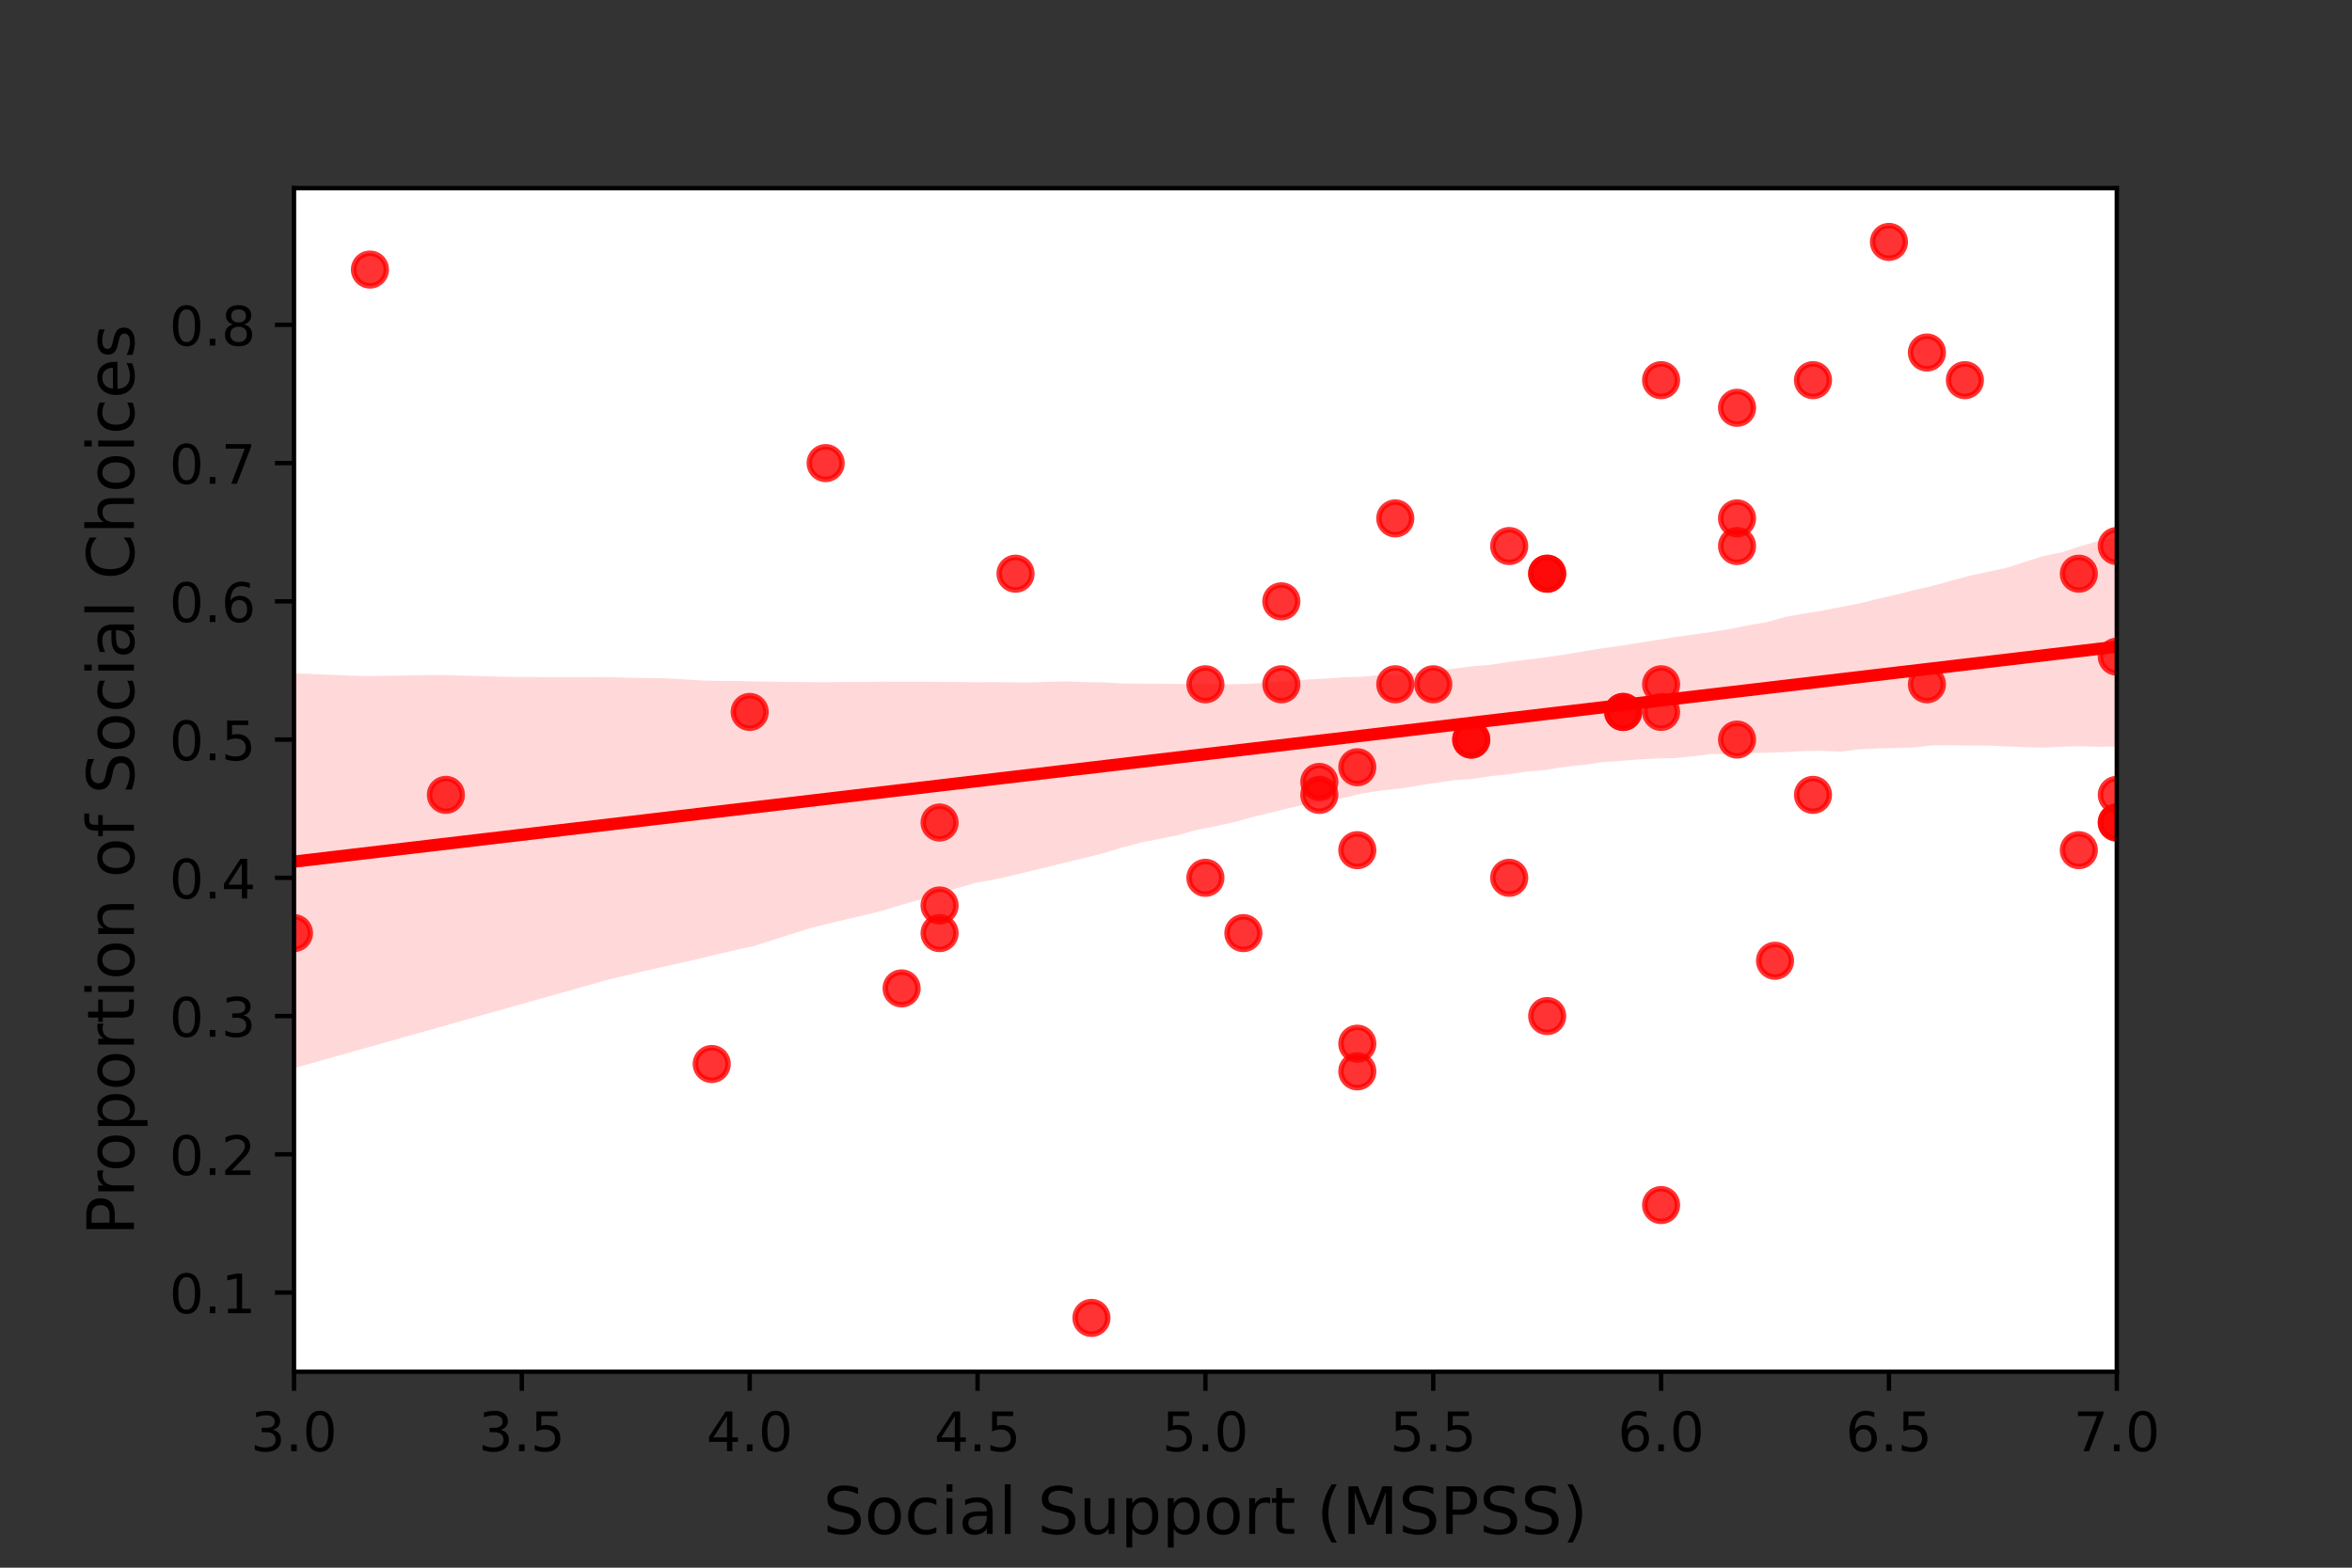 <?xml version="1.0" encoding="utf-8" standalone="no"?>
<!DOCTYPE svg PUBLIC "-//W3C//DTD SVG 1.1//EN"
  "http://www.w3.org/Graphics/SVG/1.1/DTD/svg11.dtd">
<!-- Created with matplotlib (https://matplotlib.org/) -->
<svg height="288pt" version="1.1" viewBox="0 0 432 288" width="432pt" xmlns="http://www.w3.org/2000/svg" xmlns:xlink="http://www.w3.org/1999/xlink">
 <rect x="0" y="0" width="432" height="288" fill="#333333" stroke="none"/>
 <defs>
  <style type="text/css">*{stroke-linecap:butt;stroke-linejoin:round;}</style>
 </defs>
 <g id="figure_1">
  <g id="patch_1">
   <path d="M 0 288 
L 432 288 
L 432 0 
L 0 0 
z
" style="fill:none;"/>
  </g>
  <g id="axes_1">
   <g id="patch_2">
    <path d="M 54 252 
L 388.8 252 
L 388.8 34.56 
L 54 34.56 
z
" style="fill:#ffffff;"/>
   </g>
   <g id="PathCollection_1">
    <defs>
     <path d="M 0 3 
C 0.796 3 1.559 2.684 2.121 2.121 
C 2.684 1.559 3 0.796 3 0 
C 3 -0.796 2.684 -1.559 2.121 -2.121 
C 1.559 -2.684 0.796 -3 0 -3 
C -0.796 -3 -1.559 -2.684 -2.121 -2.121 
C -2.684 -1.559 -3 -0.796 -3 0 
C -3 0.796 -2.684 1.559 -2.121 2.121 
C -1.559 2.684 -0.796 3 0 3 
z
" id="ma02aee049a" style="stroke:#ff0000;stroke-opacity:0.8;"/>
    </defs>
    <g clip-path="url(#p98b54651c1)">
     <use style="fill:#ff0000;fill-opacity:0.8;stroke:#ff0000;stroke-opacity:0.8;" x="81.9" xlink:href="#ma02aee049a" y="146.027"/>
     <use style="fill:#ff0000;fill-opacity:0.8;stroke:#ff0000;stroke-opacity:0.8;" x="130.725" xlink:href="#ma02aee049a" y="195.471"/>
     <use style="fill:#ff0000;fill-opacity:0.8;stroke:#ff0000;stroke-opacity:0.8;" x="333" xlink:href="#ma02aee049a" y="69.839"/>
     <use style="fill:#ff0000;fill-opacity:0.8;stroke:#ff0000;stroke-opacity:0.8;" x="172.575" xlink:href="#ma02aee049a" y="166.344"/>
     <use style="fill:#ff0000;fill-opacity:0.8;stroke:#ff0000;stroke-opacity:0.8;" x="305.1" xlink:href="#ma02aee049a" y="125.71"/>
     <use style="fill:#ff0000;fill-opacity:0.8;stroke:#ff0000;stroke-opacity:0.8;" x="284.175" xlink:href="#ma02aee049a" y="105.394"/>
     <use style="fill:#ff0000;fill-opacity:0.8;stroke:#ff0000;stroke-opacity:0.8;" x="242.325" xlink:href="#ma02aee049a" y="146.027"/>
     <use style="fill:#ff0000;fill-opacity:0.8;stroke:#ff0000;stroke-opacity:0.8;" x="249.3" xlink:href="#ma02aee049a" y="140.948"/>
     <use style="fill:#ff0000;fill-opacity:0.8;stroke:#ff0000;stroke-opacity:0.8;" x="346.95" xlink:href="#ma02aee049a" y="44.444"/>
     <use style="fill:#ff0000;fill-opacity:0.8;stroke:#ff0000;stroke-opacity:0.8;" x="284.175" xlink:href="#ma02aee049a" y="186.66"/>
     <use style="fill:#ff0000;fill-opacity:0.8;stroke:#ff0000;stroke-opacity:0.8;" x="165.6" xlink:href="#ma02aee049a" y="181.581"/>
     <use style="fill:#ff0000;fill-opacity:0.8;stroke:#ff0000;stroke-opacity:0.8;" x="172.575" xlink:href="#ma02aee049a" y="171.423"/>
     <use style="fill:#ff0000;fill-opacity:0.8;stroke:#ff0000;stroke-opacity:0.8;" x="388.8" xlink:href="#ma02aee049a" y="151.106"/>
     <use style="fill:#ff0000;fill-opacity:0.8;stroke:#ff0000;stroke-opacity:0.8;" x="67.95" xlink:href="#ma02aee049a" y="49.523"/>
     <use style="fill:#ff0000;fill-opacity:0.8;stroke:#ff0000;stroke-opacity:0.8;" x="298.125" xlink:href="#ma02aee049a" y="130.789"/>
     <use style="fill:#ff0000;fill-opacity:0.8;stroke:#ff0000;stroke-opacity:0.8;" x="298.125" xlink:href="#ma02aee049a" y="130.789"/>
     <use style="fill:#ff0000;fill-opacity:0.8;stroke:#ff0000;stroke-opacity:0.8;" x="242.325" xlink:href="#ma02aee049a" y="143.643"/>
     <use style="fill:#ff0000;fill-opacity:0.8;stroke:#ff0000;stroke-opacity:0.8;" x="249.3" xlink:href="#ma02aee049a" y="156.185"/>
     <use style="fill:#ff0000;fill-opacity:0.8;stroke:#ff0000;stroke-opacity:0.8;" x="388.8" xlink:href="#ma02aee049a" y="120.631"/>
     <use style="fill:#ff0000;fill-opacity:0.8;stroke:#ff0000;stroke-opacity:0.8;" x="221.4" xlink:href="#ma02aee049a" y="125.71"/>
     <use style="fill:#ff0000;fill-opacity:0.8;stroke:#ff0000;stroke-opacity:0.8;" x="270.225" xlink:href="#ma02aee049a" y="135.869"/>
     <use style="fill:#ff0000;fill-opacity:0.8;stroke:#ff0000;stroke-opacity:0.8;" x="249.3" xlink:href="#ma02aee049a" y="191.739"/>
     <use style="fill:#ff0000;fill-opacity:0.8;stroke:#ff0000;stroke-opacity:0.8;" x="54" xlink:href="#ma02aee049a" y="171.423"/>
     <use style="fill:#ff0000;fill-opacity:0.8;stroke:#ff0000;stroke-opacity:0.8;" x="319.05" xlink:href="#ma02aee049a" y="135.869"/>
     <use style="fill:#ff0000;fill-opacity:0.8;stroke:#ff0000;stroke-opacity:0.8;" x="305.1" xlink:href="#ma02aee049a" y="69.839"/>
     <use style="fill:#ff0000;fill-opacity:0.8;stroke:#ff0000;stroke-opacity:0.8;" x="319.05" xlink:href="#ma02aee049a" y="95.235"/>
     <use style="fill:#ff0000;fill-opacity:0.8;stroke:#ff0000;stroke-opacity:0.8;" x="172.575" xlink:href="#ma02aee049a" y="151.106"/>
     <use style="fill:#ff0000;fill-opacity:0.8;stroke:#ff0000;stroke-opacity:0.8;" x="381.825" xlink:href="#ma02aee049a" y="105.394"/>
     <use style="fill:#ff0000;fill-opacity:0.8;stroke:#ff0000;stroke-opacity:0.8;" x="270.225" xlink:href="#ma02aee049a" y="135.869"/>
     <use style="fill:#ff0000;fill-opacity:0.8;stroke:#ff0000;stroke-opacity:0.8;" x="221.4" xlink:href="#ma02aee049a" y="161.264"/>
     <use style="fill:#ff0000;fill-opacity:0.8;stroke:#ff0000;stroke-opacity:0.8;" x="200.475" xlink:href="#ma02aee049a" y="242.116"/>
     <use style="fill:#ff0000;fill-opacity:0.8;stroke:#ff0000;stroke-opacity:0.8;" x="256.275" xlink:href="#ma02aee049a" y="95.235"/>
     <use style="fill:#ff0000;fill-opacity:0.8;stroke:#ff0000;stroke-opacity:0.8;" x="326.025" xlink:href="#ma02aee049a" y="176.502"/>
     <use style="fill:#ff0000;fill-opacity:0.8;stroke:#ff0000;stroke-opacity:0.8;" x="284.175" xlink:href="#ma02aee049a" y="105.394"/>
     <use style="fill:#ff0000;fill-opacity:0.8;stroke:#ff0000;stroke-opacity:0.8;" x="228.375" xlink:href="#ma02aee049a" y="171.423"/>
     <use style="fill:#ff0000;fill-opacity:0.8;stroke:#ff0000;stroke-opacity:0.8;" x="353.925" xlink:href="#ma02aee049a" y="125.71"/>
     <use style="fill:#ff0000;fill-opacity:0.8;stroke:#ff0000;stroke-opacity:0.8;" x="319.05" xlink:href="#ma02aee049a" y="100.314"/>
     <use style="fill:#ff0000;fill-opacity:0.8;stroke:#ff0000;stroke-opacity:0.8;" x="256.275" xlink:href="#ma02aee049a" y="125.71"/>
     <use style="fill:#ff0000;fill-opacity:0.8;stroke:#ff0000;stroke-opacity:0.8;" x="381.825" xlink:href="#ma02aee049a" y="156.185"/>
     <use style="fill:#ff0000;fill-opacity:0.8;stroke:#ff0000;stroke-opacity:0.8;" x="235.35" xlink:href="#ma02aee049a" y="110.473"/>
     <use style="fill:#ff0000;fill-opacity:0.8;stroke:#ff0000;stroke-opacity:0.8;" x="151.65" xlink:href="#ma02aee049a" y="85.077"/>
     <use style="fill:#ff0000;fill-opacity:0.8;stroke:#ff0000;stroke-opacity:0.8;" x="319.05" xlink:href="#ma02aee049a" y="74.919"/>
     <use style="fill:#ff0000;fill-opacity:0.8;stroke:#ff0000;stroke-opacity:0.8;" x="263.25" xlink:href="#ma02aee049a" y="125.71"/>
     <use style="fill:#ff0000;fill-opacity:0.8;stroke:#ff0000;stroke-opacity:0.8;" x="186.525" xlink:href="#ma02aee049a" y="105.394"/>
     <use style="fill:#ff0000;fill-opacity:0.8;stroke:#ff0000;stroke-opacity:0.8;" x="388.8" xlink:href="#ma02aee049a" y="151.106"/>
     <use style="fill:#ff0000;fill-opacity:0.8;stroke:#ff0000;stroke-opacity:0.8;" x="235.35" xlink:href="#ma02aee049a" y="125.71"/>
     <use style="fill:#ff0000;fill-opacity:0.8;stroke:#ff0000;stroke-opacity:0.8;" x="277.2" xlink:href="#ma02aee049a" y="161.264"/>
     <use style="fill:#ff0000;fill-opacity:0.8;stroke:#ff0000;stroke-opacity:0.8;" x="277.2" xlink:href="#ma02aee049a" y="100.314"/>
     <use style="fill:#ff0000;fill-opacity:0.8;stroke:#ff0000;stroke-opacity:0.8;" x="388.8" xlink:href="#ma02aee049a" y="100.314"/>
     <use style="fill:#ff0000;fill-opacity:0.8;stroke:#ff0000;stroke-opacity:0.8;" x="353.925" xlink:href="#ma02aee049a" y="64.76"/>
     <use style="fill:#ff0000;fill-opacity:0.8;stroke:#ff0000;stroke-opacity:0.8;" x="388.8" xlink:href="#ma02aee049a" y="146.027"/>
     <use style="fill:#ff0000;fill-opacity:0.8;stroke:#ff0000;stroke-opacity:0.8;" x="360.9" xlink:href="#ma02aee049a" y="69.839"/>
     <use style="fill:#ff0000;fill-opacity:0.8;stroke:#ff0000;stroke-opacity:0.8;" x="305.1" xlink:href="#ma02aee049a" y="130.789"/>
     <use style="fill:#ff0000;fill-opacity:0.8;stroke:#ff0000;stroke-opacity:0.8;" x="333" xlink:href="#ma02aee049a" y="146.027"/>
     <use style="fill:#ff0000;fill-opacity:0.8;stroke:#ff0000;stroke-opacity:0.8;" x="137.7" xlink:href="#ma02aee049a" y="130.789"/>
     <use style="fill:#ff0000;fill-opacity:0.8;stroke:#ff0000;stroke-opacity:0.8;" x="305.1" xlink:href="#ma02aee049a" y="221.385"/>
     <use style="fill:#ff0000;fill-opacity:0.8;stroke:#ff0000;stroke-opacity:0.8;" x="249.3" xlink:href="#ma02aee049a" y="196.819"/>
    </g>
   </g>
   <g id="PolyCollection_1">
    <path clip-path="url(#p98b54651c1)" d="M 54 123.69 
L 54 196.235 
L 57.382 195.282 
L 60.764 194.33 
L 64.145 193.377 
L 67.527 192.425 
L 70.909 191.472 
L 74.291 190.52 
L 77.673 189.562 
L 81.055 188.626 
L 84.436 187.65 
L 87.818 186.699 
L 91.2 185.748 
L 94.582 184.797 
L 97.964 183.846 
L 101.345 182.895 
L 104.727 181.943 
L 108.109 180.986 
L 111.491 180.031 
L 114.873 179.215 
L 118.255 178.417 
L 121.636 177.642 
L 125.018 176.9 
L 128.4 176.131 
L 131.782 175.299 
L 135.164 174.521 
L 138.545 173.772 
L 141.927 172.699 
L 145.309 171.623 
L 148.691 170.548 
L 152.073 169.696 
L 155.455 168.902 
L 158.836 168.108 
L 162.218 167.259 
L 165.6 166.216 
L 168.982 165.284 
L 172.364 164.147 
L 175.745 163.19 
L 179.127 162.199 
L 182.509 161.591 
L 185.891 160.851 
L 189.273 160.029 
L 192.655 159.209 
L 196.036 158.388 
L 199.418 157.56 
L 202.8 156.702 
L 206.182 155.686 
L 209.564 154.78 
L 212.945 154.127 
L 216.327 153.44 
L 219.709 152.49 
L 223.091 151.809 
L 226.473 151.099 
L 229.855 150.152 
L 233.236 149.331 
L 236.618 148.5 
L 240 147.748 
L 243.382 147.168 
L 246.764 146.582 
L 250.145 145.783 
L 253.527 145.245 
L 256.909 144.898 
L 260.291 144.376 
L 263.673 143.803 
L 267.055 143.34 
L 270.436 143.106 
L 273.818 142.585 
L 277.2 142.243 
L 280.582 141.734 
L 283.964 141.448 
L 287.345 140.875 
L 290.727 140.544 
L 294.109 140.05 
L 297.491 139.793 
L 300.873 139.536 
L 304.255 139.338 
L 307.636 139.27 
L 311.018 138.938 
L 314.4 138.514 
L 317.782 138.567 
L 321.164 138.376 
L 324.545 138.291 
L 327.927 138.177 
L 331.309 137.966 
L 334.691 137.948 
L 338.073 138.071 
L 341.455 137.668 
L 344.836 137.505 
L 348.218 137.415 
L 351.6 137.322 
L 354.982 136.928 
L 358.364 136.917 
L 361.745 136.966 
L 365.127 136.98 
L 368.509 137.123 
L 371.891 137.266 
L 375.273 137.347 
L 378.655 137.177 
L 382.036 137.08 
L 385.418 137.201 
L 388.8 137.136 
L 388.8 98.593 
L 388.8 98.593 
L 385.418 99.382 
L 382.036 100.362 
L 378.655 101.465 
L 375.273 102.149 
L 371.891 103.228 
L 368.509 104.328 
L 365.127 105.04 
L 361.745 105.765 
L 358.364 106.674 
L 354.982 107.635 
L 351.6 108.397 
L 348.218 109.254 
L 344.836 110.02 
L 341.455 110.871 
L 338.073 111.52 
L 334.691 112.185 
L 331.309 112.72 
L 327.927 113.323 
L 324.545 114.284 
L 321.164 114.87 
L 317.782 115.54 
L 314.4 116.095 
L 311.018 116.569 
L 307.636 117.035 
L 304.255 117.59 
L 300.873 118.1 
L 297.491 118.667 
L 294.109 119.111 
L 290.727 119.683 
L 287.345 120.236 
L 283.964 120.76 
L 280.582 121.165 
L 277.2 121.587 
L 273.818 122.123 
L 270.436 122.401 
L 267.055 122.837 
L 263.673 123.287 
L 260.291 123.534 
L 256.909 123.94 
L 253.527 124.016 
L 250.145 124.317 
L 246.764 124.417 
L 243.382 124.667 
L 240 124.852 
L 236.618 125.126 
L 233.236 125.396 
L 229.855 125.61 
L 226.473 125.69 
L 223.091 125.708 
L 219.709 125.672 
L 216.327 125.643 
L 212.945 125.611 
L 209.564 125.58 
L 206.182 125.552 
L 202.8 125.365 
L 199.418 125.321 
L 196.036 125.184 
L 192.655 125.256 
L 189.273 125.373 
L 185.891 125.353 
L 182.509 125.313 
L 179.127 125.328 
L 175.745 125.296 
L 172.364 125.266 
L 168.982 125.239 
L 165.6 125.248 
L 162.218 125.232 
L 158.836 125.287 
L 155.455 125.287 
L 152.073 125.327 
L 148.691 125.313 
L 145.309 125.281 
L 141.927 125.233 
L 138.545 125.191 
L 135.164 125.093 
L 131.782 125.099 
L 128.4 124.982 
L 125.018 124.756 
L 121.636 124.597 
L 118.255 124.555 
L 114.873 124.493 
L 111.491 124.375 
L 108.109 124.397 
L 104.727 124.42 
L 101.345 124.42 
L 97.964 124.37 
L 94.582 124.375 
L 91.2 124.287 
L 87.818 124.19 
L 84.436 124.094 
L 81.055 123.999 
L 77.673 124.028 
L 74.291 124.089 
L 70.909 124.149 
L 67.527 124.21 
L 64.145 124.098 
L 60.764 123.962 
L 57.382 123.826 
L 54 123.69 
z
" style="fill:#ff0000;fill-opacity:0.15;"/>
   </g>
   <g id="matplotlib.axis_1">
    <g id="xtick_1">
     <g id="line2d_1">
      <defs>
       <path d="M 0 0 
L 0 3.5 
" id="m18c7057c49" style="stroke:#000000;stroke-width:0.8;"/>
      </defs>
      <g>
       <use style="stroke:#000000;stroke-width:0.8;" x="54" xlink:href="#m18c7057c49" y="252"/>
      </g>
     </g>
     <g id="text_1">
      <!-- 3.0 -->
      <g transform="translate(46.048 266.598)scale(0.1 -0.1)">
       <defs>
        <path d="M 40.578 39.312 
Q 47.656 37.797 51.625 33 
Q 55.609 28.219 55.609 21.188 
Q 55.609 10.406 48.188 4.484 
Q 40.766 -1.422 27.094 -1.422 
Q 22.516 -1.422 17.656 -0.516 
Q 12.797 0.391 7.625 2.203 
L 7.625 11.719 
Q 11.719 9.328 16.594 8.109 
Q 21.484 6.891 26.812 6.891 
Q 36.078 6.891 40.938 10.547 
Q 45.797 14.203 45.797 21.188 
Q 45.797 27.641 41.281 31.266 
Q 36.766 34.906 28.719 34.906 
L 20.219 34.906 
L 20.219 43.016 
L 29.109 43.016 
Q 36.375 43.016 40.234 45.922 
Q 44.094 48.828 44.094 54.297 
Q 44.094 59.906 40.109 62.906 
Q 36.141 65.922 28.719 65.922 
Q 24.656 65.922 20.016 65.031 
Q 15.375 64.156 9.812 62.312 
L 9.812 71.094 
Q 15.438 72.656 20.344 73.438 
Q 25.25 74.219 29.594 74.219 
Q 40.828 74.219 47.359 69.109 
Q 53.906 64.016 53.906 55.328 
Q 53.906 49.266 50.438 45.094 
Q 46.969 40.922 40.578 39.312 
z
" id="DejaVuSans-51"/>
        <path d="M 10.688 12.406 
L 21 12.406 
L 21 0 
L 10.688 0 
z
" id="DejaVuSans-46"/>
        <path d="M 31.781 66.406 
Q 24.172 66.406 20.328 58.906 
Q 16.5 51.422 16.5 36.375 
Q 16.5 21.391 20.328 13.891 
Q 24.172 6.391 31.781 6.391 
Q 39.453 6.391 43.281 13.891 
Q 47.125 21.391 47.125 36.375 
Q 47.125 51.422 43.281 58.906 
Q 39.453 66.406 31.781 66.406 
z
M 31.781 74.219 
Q 44.047 74.219 50.516 64.516 
Q 56.984 54.828 56.984 36.375 
Q 56.984 17.969 50.516 8.266 
Q 44.047 -1.422 31.781 -1.422 
Q 19.531 -1.422 13.062 8.266 
Q 6.594 17.969 6.594 36.375 
Q 6.594 54.828 13.062 64.516 
Q 19.531 74.219 31.781 74.219 
z
" id="DejaVuSans-48"/>
       </defs>
       <use xlink:href="#DejaVuSans-51"/>
       <use x="63.623" xlink:href="#DejaVuSans-46"/>
       <use x="95.41" xlink:href="#DejaVuSans-48"/>
      </g>
     </g>
    </g>
    <g id="xtick_2">
     <g id="line2d_2">
      <g>
       <use style="stroke:#000000;stroke-width:0.8;" x="95.85" xlink:href="#m18c7057c49" y="252"/>
      </g>
     </g>
     <g id="text_2">
      <!-- 3.5 -->
      <g transform="translate(87.898 266.598)scale(0.1 -0.1)">
       <defs>
        <path d="M 10.797 72.906 
L 49.516 72.906 
L 49.516 64.594 
L 19.828 64.594 
L 19.828 46.734 
Q 21.969 47.469 24.109 47.828 
Q 26.266 48.188 28.422 48.188 
Q 40.625 48.188 47.75 41.5 
Q 54.891 34.812 54.891 23.391 
Q 54.891 11.625 47.562 5.094 
Q 40.234 -1.422 26.906 -1.422 
Q 22.312 -1.422 17.547 -0.641 
Q 12.797 0.141 7.719 1.703 
L 7.719 11.625 
Q 12.109 9.234 16.797 8.062 
Q 21.484 6.891 26.703 6.891 
Q 35.156 6.891 40.078 11.328 
Q 45.016 15.766 45.016 23.391 
Q 45.016 31 40.078 35.438 
Q 35.156 39.891 26.703 39.891 
Q 22.75 39.891 18.812 39.016 
Q 14.891 38.141 10.797 36.281 
z
" id="DejaVuSans-53"/>
       </defs>
       <use xlink:href="#DejaVuSans-51"/>
       <use x="63.623" xlink:href="#DejaVuSans-46"/>
       <use x="95.41" xlink:href="#DejaVuSans-53"/>
      </g>
     </g>
    </g>
    <g id="xtick_3">
     <g id="line2d_3">
      <g>
       <use style="stroke:#000000;stroke-width:0.8;" x="137.7" xlink:href="#m18c7057c49" y="252"/>
      </g>
     </g>
     <g id="text_3">
      <!-- 4.0 -->
      <g transform="translate(129.748 266.598)scale(0.1 -0.1)">
       <defs>
        <path d="M 37.797 64.312 
L 12.891 25.391 
L 37.797 25.391 
z
M 35.203 72.906 
L 47.609 72.906 
L 47.609 25.391 
L 58.016 25.391 
L 58.016 17.188 
L 47.609 17.188 
L 47.609 0 
L 37.797 0 
L 37.797 17.188 
L 4.891 17.188 
L 4.891 26.703 
z
" id="DejaVuSans-52"/>
       </defs>
       <use xlink:href="#DejaVuSans-52"/>
       <use x="63.623" xlink:href="#DejaVuSans-46"/>
       <use x="95.41" xlink:href="#DejaVuSans-48"/>
      </g>
     </g>
    </g>
    <g id="xtick_4">
     <g id="line2d_4">
      <g>
       <use style="stroke:#000000;stroke-width:0.8;" x="179.55" xlink:href="#m18c7057c49" y="252"/>
      </g>
     </g>
     <g id="text_4">
      <!-- 4.5 -->
      <g transform="translate(171.598 266.598)scale(0.1 -0.1)">
       <use xlink:href="#DejaVuSans-52"/>
       <use x="63.623" xlink:href="#DejaVuSans-46"/>
       <use x="95.41" xlink:href="#DejaVuSans-53"/>
      </g>
     </g>
    </g>
    <g id="xtick_5">
     <g id="line2d_5">
      <g>
       <use style="stroke:#000000;stroke-width:0.8;" x="221.4" xlink:href="#m18c7057c49" y="252"/>
      </g>
     </g>
     <g id="text_5">
      <!-- 5.0 -->
      <g transform="translate(213.448 266.598)scale(0.1 -0.1)">
       <use xlink:href="#DejaVuSans-53"/>
       <use x="63.623" xlink:href="#DejaVuSans-46"/>
       <use x="95.41" xlink:href="#DejaVuSans-48"/>
      </g>
     </g>
    </g>
    <g id="xtick_6">
     <g id="line2d_6">
      <g>
       <use style="stroke:#000000;stroke-width:0.8;" x="263.25" xlink:href="#m18c7057c49" y="252"/>
      </g>
     </g>
     <g id="text_6">
      <!-- 5.5 -->
      <g transform="translate(255.298 266.598)scale(0.1 -0.1)">
       <use xlink:href="#DejaVuSans-53"/>
       <use x="63.623" xlink:href="#DejaVuSans-46"/>
       <use x="95.41" xlink:href="#DejaVuSans-53"/>
      </g>
     </g>
    </g>
    <g id="xtick_7">
     <g id="line2d_7">
      <g>
       <use style="stroke:#000000;stroke-width:0.8;" x="305.1" xlink:href="#m18c7057c49" y="252"/>
      </g>
     </g>
     <g id="text_7">
      <!-- 6.0 -->
      <g transform="translate(297.148 266.598)scale(0.1 -0.1)">
       <defs>
        <path d="M 33.016 40.375 
Q 26.375 40.375 22.484 35.828 
Q 18.609 31.297 18.609 23.391 
Q 18.609 15.531 22.484 10.953 
Q 26.375 6.391 33.016 6.391 
Q 39.656 6.391 43.531 10.953 
Q 47.406 15.531 47.406 23.391 
Q 47.406 31.297 43.531 35.828 
Q 39.656 40.375 33.016 40.375 
z
M 52.594 71.297 
L 52.594 62.312 
Q 48.875 64.062 45.094 64.984 
Q 41.312 65.922 37.594 65.922 
Q 27.828 65.922 22.672 59.328 
Q 17.531 52.734 16.797 39.406 
Q 19.672 43.656 24.016 45.922 
Q 28.375 48.188 33.594 48.188 
Q 44.578 48.188 50.953 41.516 
Q 57.328 34.859 57.328 23.391 
Q 57.328 12.156 50.688 5.359 
Q 44.047 -1.422 33.016 -1.422 
Q 20.359 -1.422 13.672 8.266 
Q 6.984 17.969 6.984 36.375 
Q 6.984 53.656 15.188 63.938 
Q 23.391 74.219 37.203 74.219 
Q 40.922 74.219 44.703 73.484 
Q 48.484 72.75 52.594 71.297 
z
" id="DejaVuSans-54"/>
       </defs>
       <use xlink:href="#DejaVuSans-54"/>
       <use x="63.623" xlink:href="#DejaVuSans-46"/>
       <use x="95.41" xlink:href="#DejaVuSans-48"/>
      </g>
     </g>
    </g>
    <g id="xtick_8">
     <g id="line2d_8">
      <g>
       <use style="stroke:#000000;stroke-width:0.8;" x="346.95" xlink:href="#m18c7057c49" y="252"/>
      </g>
     </g>
     <g id="text_8">
      <!-- 6.5 -->
      <g transform="translate(338.998 266.598)scale(0.1 -0.1)">
       <use xlink:href="#DejaVuSans-54"/>
       <use x="63.623" xlink:href="#DejaVuSans-46"/>
       <use x="95.41" xlink:href="#DejaVuSans-53"/>
      </g>
     </g>
    </g>
    <g id="xtick_9">
     <g id="line2d_9">
      <g>
       <use style="stroke:#000000;stroke-width:0.8;" x="388.8" xlink:href="#m18c7057c49" y="252"/>
      </g>
     </g>
     <g id="text_9">
      <!-- 7.0 -->
      <g transform="translate(380.848 266.598)scale(0.1 -0.1)">
       <defs>
        <path d="M 8.203 72.906 
L 55.078 72.906 
L 55.078 68.703 
L 28.609 0 
L 18.312 0 
L 43.219 64.594 
L 8.203 64.594 
z
" id="DejaVuSans-55"/>
       </defs>
       <use xlink:href="#DejaVuSans-55"/>
       <use x="63.623" xlink:href="#DejaVuSans-46"/>
       <use x="95.41" xlink:href="#DejaVuSans-48"/>
      </g>
     </g>
    </g>
    <g id="text_10">
     <!-- Social Support (MSPSS) -->
     <g transform="translate(151.173 281.796)scale(0.12 -0.12)">
      <defs>
       <path d="M 53.516 70.516 
L 53.516 60.891 
Q 47.906 63.578 42.922 64.891 
Q 37.938 66.219 33.297 66.219 
Q 25.25 66.219 20.875 63.094 
Q 16.5 59.969 16.5 54.203 
Q 16.5 49.359 19.406 46.891 
Q 22.312 44.438 30.422 42.922 
L 36.375 41.703 
Q 47.406 39.594 52.656 34.297 
Q 57.906 29 57.906 20.125 
Q 57.906 9.516 50.797 4.047 
Q 43.703 -1.422 29.984 -1.422 
Q 24.812 -1.422 18.969 -0.25 
Q 13.141 0.922 6.891 3.219 
L 6.891 13.375 
Q 12.891 10.016 18.656 8.297 
Q 24.422 6.594 29.984 6.594 
Q 38.422 6.594 43.016 9.906 
Q 47.609 13.234 47.609 19.391 
Q 47.609 24.75 44.312 27.781 
Q 41.016 30.812 33.5 32.328 
L 27.484 33.5 
Q 16.453 35.688 11.516 40.375 
Q 6.594 45.062 6.594 53.422 
Q 6.594 63.094 13.406 68.656 
Q 20.219 74.219 32.172 74.219 
Q 37.312 74.219 42.625 73.281 
Q 47.953 72.359 53.516 70.516 
z
" id="DejaVuSans-83"/>
       <path d="M 30.609 48.391 
Q 23.391 48.391 19.188 42.75 
Q 14.984 37.109 14.984 27.297 
Q 14.984 17.484 19.156 11.844 
Q 23.344 6.203 30.609 6.203 
Q 37.797 6.203 41.984 11.859 
Q 46.188 17.531 46.188 27.297 
Q 46.188 37.016 41.984 42.703 
Q 37.797 48.391 30.609 48.391 
z
M 30.609 56 
Q 42.328 56 49.016 48.375 
Q 55.719 40.766 55.719 27.297 
Q 55.719 13.875 49.016 6.219 
Q 42.328 -1.422 30.609 -1.422 
Q 18.844 -1.422 12.172 6.219 
Q 5.516 13.875 5.516 27.297 
Q 5.516 40.766 12.172 48.375 
Q 18.844 56 30.609 56 
z
" id="DejaVuSans-111"/>
       <path d="M 48.781 52.594 
L 48.781 44.188 
Q 44.969 46.297 41.141 47.344 
Q 37.312 48.391 33.406 48.391 
Q 24.656 48.391 19.812 42.844 
Q 14.984 37.312 14.984 27.297 
Q 14.984 17.281 19.812 11.734 
Q 24.656 6.203 33.406 6.203 
Q 37.312 6.203 41.141 7.25 
Q 44.969 8.297 48.781 10.406 
L 48.781 2.094 
Q 45.016 0.344 40.984 -0.531 
Q 36.969 -1.422 32.422 -1.422 
Q 20.062 -1.422 12.781 6.344 
Q 5.516 14.109 5.516 27.297 
Q 5.516 40.672 12.859 48.328 
Q 20.219 56 33.016 56 
Q 37.156 56 41.109 55.141 
Q 45.062 54.297 48.781 52.594 
z
" id="DejaVuSans-99"/>
       <path d="M 9.422 54.688 
L 18.406 54.688 
L 18.406 0 
L 9.422 0 
z
M 9.422 75.984 
L 18.406 75.984 
L 18.406 64.594 
L 9.422 64.594 
z
" id="DejaVuSans-105"/>
       <path d="M 34.281 27.484 
Q 23.391 27.484 19.188 25 
Q 14.984 22.516 14.984 16.5 
Q 14.984 11.719 18.141 8.906 
Q 21.297 6.109 26.703 6.109 
Q 34.188 6.109 38.703 11.406 
Q 43.219 16.703 43.219 25.484 
L 43.219 27.484 
z
M 52.203 31.203 
L 52.203 0 
L 43.219 0 
L 43.219 8.297 
Q 40.141 3.328 35.547 0.953 
Q 30.953 -1.422 24.312 -1.422 
Q 15.922 -1.422 10.953 3.297 
Q 6 8.016 6 15.922 
Q 6 25.141 12.172 29.828 
Q 18.359 34.516 30.609 34.516 
L 43.219 34.516 
L 43.219 35.406 
Q 43.219 41.609 39.141 45 
Q 35.062 48.391 27.688 48.391 
Q 23 48.391 18.547 47.266 
Q 14.109 46.141 10.016 43.891 
L 10.016 52.203 
Q 14.938 54.109 19.578 55.047 
Q 24.219 56 28.609 56 
Q 40.484 56 46.344 49.844 
Q 52.203 43.703 52.203 31.203 
z
" id="DejaVuSans-97"/>
       <path d="M 9.422 75.984 
L 18.406 75.984 
L 18.406 0 
L 9.422 0 
z
" id="DejaVuSans-108"/>
       <path id="DejaVuSans-32"/>
       <path d="M 8.5 21.578 
L 8.5 54.688 
L 17.484 54.688 
L 17.484 21.922 
Q 17.484 14.156 20.5 10.266 
Q 23.531 6.391 29.594 6.391 
Q 36.859 6.391 41.078 11.031 
Q 45.312 15.672 45.312 23.688 
L 45.312 54.688 
L 54.297 54.688 
L 54.297 0 
L 45.312 0 
L 45.312 8.406 
Q 42.047 3.422 37.719 1 
Q 33.406 -1.422 27.688 -1.422 
Q 18.266 -1.422 13.375 4.438 
Q 8.5 10.297 8.5 21.578 
z
M 31.109 56 
z
" id="DejaVuSans-117"/>
       <path d="M 18.109 8.203 
L 18.109 -20.797 
L 9.078 -20.797 
L 9.078 54.688 
L 18.109 54.688 
L 18.109 46.391 
Q 20.953 51.266 25.266 53.625 
Q 29.594 56 35.594 56 
Q 45.562 56 51.781 48.094 
Q 58.016 40.188 58.016 27.297 
Q 58.016 14.406 51.781 6.484 
Q 45.562 -1.422 35.594 -1.422 
Q 29.594 -1.422 25.266 0.953 
Q 20.953 3.328 18.109 8.203 
z
M 48.688 27.297 
Q 48.688 37.203 44.609 42.844 
Q 40.531 48.484 33.406 48.484 
Q 26.266 48.484 22.188 42.844 
Q 18.109 37.203 18.109 27.297 
Q 18.109 17.391 22.188 11.75 
Q 26.266 6.109 33.406 6.109 
Q 40.531 6.109 44.609 11.75 
Q 48.688 17.391 48.688 27.297 
z
" id="DejaVuSans-112"/>
       <path d="M 41.109 46.297 
Q 39.594 47.172 37.812 47.578 
Q 36.031 48 33.891 48 
Q 26.266 48 22.188 43.047 
Q 18.109 38.094 18.109 28.812 
L 18.109 0 
L 9.078 0 
L 9.078 54.688 
L 18.109 54.688 
L 18.109 46.188 
Q 20.953 51.172 25.484 53.578 
Q 30.031 56 36.531 56 
Q 37.453 56 38.578 55.875 
Q 39.703 55.766 41.062 55.516 
z
" id="DejaVuSans-114"/>
       <path d="M 18.312 70.219 
L 18.312 54.688 
L 36.812 54.688 
L 36.812 47.703 
L 18.312 47.703 
L 18.312 18.016 
Q 18.312 11.328 20.141 9.422 
Q 21.969 7.516 27.594 7.516 
L 36.812 7.516 
L 36.812 0 
L 27.594 0 
Q 17.188 0 13.234 3.875 
Q 9.281 7.766 9.281 18.016 
L 9.281 47.703 
L 2.688 47.703 
L 2.688 54.688 
L 9.281 54.688 
L 9.281 70.219 
z
" id="DejaVuSans-116"/>
       <path d="M 31 75.875 
Q 24.469 64.656 21.281 53.656 
Q 18.109 42.672 18.109 31.391 
Q 18.109 20.125 21.312 9.062 
Q 24.516 -2 31 -13.188 
L 23.188 -13.188 
Q 15.875 -1.703 12.234 9.375 
Q 8.594 20.453 8.594 31.391 
Q 8.594 42.281 12.203 53.312 
Q 15.828 64.359 23.188 75.875 
z
" id="DejaVuSans-40"/>
       <path d="M 9.812 72.906 
L 24.516 72.906 
L 43.109 23.297 
L 61.812 72.906 
L 76.516 72.906 
L 76.516 0 
L 66.891 0 
L 66.891 64.016 
L 48.094 14.016 
L 38.188 14.016 
L 19.391 64.016 
L 19.391 0 
L 9.812 0 
z
" id="DejaVuSans-77"/>
       <path d="M 19.672 64.797 
L 19.672 37.406 
L 32.078 37.406 
Q 38.969 37.406 42.719 40.969 
Q 46.484 44.531 46.484 51.125 
Q 46.484 57.672 42.719 61.234 
Q 38.969 64.797 32.078 64.797 
z
M 9.812 72.906 
L 32.078 72.906 
Q 44.344 72.906 50.609 67.359 
Q 56.891 61.812 56.891 51.125 
Q 56.891 40.328 50.609 34.812 
Q 44.344 29.297 32.078 29.297 
L 19.672 29.297 
L 19.672 0 
L 9.812 0 
z
" id="DejaVuSans-80"/>
       <path d="M 8.016 75.875 
L 15.828 75.875 
Q 23.141 64.359 26.781 53.312 
Q 30.422 42.281 30.422 31.391 
Q 30.422 20.453 26.781 9.375 
Q 23.141 -1.703 15.828 -13.188 
L 8.016 -13.188 
Q 14.5 -2 17.703 9.062 
Q 20.906 20.125 20.906 31.391 
Q 20.906 42.672 17.703 53.656 
Q 14.5 64.656 8.016 75.875 
z
" id="DejaVuSans-41"/>
      </defs>
      <use xlink:href="#DejaVuSans-83"/>
      <use x="63.477" xlink:href="#DejaVuSans-111"/>
      <use x="124.658" xlink:href="#DejaVuSans-99"/>
      <use x="179.639" xlink:href="#DejaVuSans-105"/>
      <use x="207.422" xlink:href="#DejaVuSans-97"/>
      <use x="268.701" xlink:href="#DejaVuSans-108"/>
      <use x="296.484" xlink:href="#DejaVuSans-32"/>
      <use x="328.271" xlink:href="#DejaVuSans-83"/>
      <use x="391.748" xlink:href="#DejaVuSans-117"/>
      <use x="455.127" xlink:href="#DejaVuSans-112"/>
      <use x="518.604" xlink:href="#DejaVuSans-112"/>
      <use x="582.08" xlink:href="#DejaVuSans-111"/>
      <use x="643.262" xlink:href="#DejaVuSans-114"/>
      <use x="684.375" xlink:href="#DejaVuSans-116"/>
      <use x="723.584" xlink:href="#DejaVuSans-32"/>
      <use x="755.371" xlink:href="#DejaVuSans-40"/>
      <use x="794.385" xlink:href="#DejaVuSans-77"/>
      <use x="880.664" xlink:href="#DejaVuSans-83"/>
      <use x="944.141" xlink:href="#DejaVuSans-80"/>
      <use x="1004.443" xlink:href="#DejaVuSans-83"/>
      <use x="1067.92" xlink:href="#DejaVuSans-83"/>
      <use x="1131.396" xlink:href="#DejaVuSans-41"/>
     </g>
    </g>
   </g>
   <g id="matplotlib.axis_2">
    <g id="ytick_1">
     <g id="line2d_10">
      <defs>
       <path d="M 0 0 
L -3.5 0 
" id="maabdcbde99" style="stroke:#000000;stroke-width:0.8;"/>
      </defs>
      <g>
       <use style="stroke:#000000;stroke-width:0.8;" x="54" xlink:href="#maabdcbde99" y="237.452"/>
      </g>
     </g>
     <g id="text_11">
      <!-- 0.1 -->
      <g transform="translate(31.097 241.251)scale(0.1 -0.1)">
       <defs>
        <path d="M 12.406 8.297 
L 28.516 8.297 
L 28.516 63.922 
L 10.984 60.406 
L 10.984 69.391 
L 28.422 72.906 
L 38.281 72.906 
L 38.281 8.297 
L 54.391 8.297 
L 54.391 0 
L 12.406 0 
z
" id="DejaVuSans-49"/>
       </defs>
       <use xlink:href="#DejaVuSans-48"/>
       <use x="63.623" xlink:href="#DejaVuSans-46"/>
       <use x="95.41" xlink:href="#DejaVuSans-49"/>
      </g>
     </g>
    </g>
    <g id="ytick_2">
     <g id="line2d_11">
      <g>
       <use style="stroke:#000000;stroke-width:0.8;" x="54" xlink:href="#maabdcbde99" y="212.056"/>
      </g>
     </g>
     <g id="text_12">
      <!-- 0.2 -->
      <g transform="translate(31.097 215.855)scale(0.1 -0.1)">
       <defs>
        <path d="M 19.188 8.297 
L 53.609 8.297 
L 53.609 0 
L 7.328 0 
L 7.328 8.297 
Q 12.938 14.109 22.625 23.891 
Q 32.328 33.688 34.812 36.531 
Q 39.547 41.844 41.422 45.531 
Q 43.312 49.219 43.312 52.781 
Q 43.312 58.594 39.234 62.25 
Q 35.156 65.922 28.609 65.922 
Q 23.969 65.922 18.812 64.312 
Q 13.672 62.703 7.812 59.422 
L 7.812 69.391 
Q 13.766 71.781 18.938 73 
Q 24.125 74.219 28.422 74.219 
Q 39.75 74.219 46.484 68.547 
Q 53.219 62.891 53.219 53.422 
Q 53.219 48.922 51.531 44.891 
Q 49.859 40.875 45.406 35.406 
Q 44.188 33.984 37.641 27.219 
Q 31.109 20.453 19.188 8.297 
z
" id="DejaVuSans-50"/>
       </defs>
       <use xlink:href="#DejaVuSans-48"/>
       <use x="63.623" xlink:href="#DejaVuSans-46"/>
       <use x="95.41" xlink:href="#DejaVuSans-50"/>
      </g>
     </g>
    </g>
    <g id="ytick_3">
     <g id="line2d_12">
      <g>
       <use style="stroke:#000000;stroke-width:0.8;" x="54" xlink:href="#maabdcbde99" y="186.66"/>
      </g>
     </g>
     <g id="text_13">
      <!-- 0.3 -->
      <g transform="translate(31.097 190.459)scale(0.1 -0.1)">
       <use xlink:href="#DejaVuSans-48"/>
       <use x="63.623" xlink:href="#DejaVuSans-46"/>
       <use x="95.41" xlink:href="#DejaVuSans-51"/>
      </g>
     </g>
    </g>
    <g id="ytick_4">
     <g id="line2d_13">
      <g>
       <use style="stroke:#000000;stroke-width:0.8;" x="54" xlink:href="#maabdcbde99" y="161.264"/>
      </g>
     </g>
     <g id="text_14">
      <!-- 0.4 -->
      <g transform="translate(31.097 165.064)scale(0.1 -0.1)">
       <use xlink:href="#DejaVuSans-48"/>
       <use x="63.623" xlink:href="#DejaVuSans-46"/>
       <use x="95.41" xlink:href="#DejaVuSans-52"/>
      </g>
     </g>
    </g>
    <g id="ytick_5">
     <g id="line2d_14">
      <g>
       <use style="stroke:#000000;stroke-width:0.8;" x="54" xlink:href="#maabdcbde99" y="135.869"/>
      </g>
     </g>
     <g id="text_15">
      <!-- 0.5 -->
      <g transform="translate(31.097 139.668)scale(0.1 -0.1)">
       <use xlink:href="#DejaVuSans-48"/>
       <use x="63.623" xlink:href="#DejaVuSans-46"/>
       <use x="95.41" xlink:href="#DejaVuSans-53"/>
      </g>
     </g>
    </g>
    <g id="ytick_6">
     <g id="line2d_15">
      <g>
       <use style="stroke:#000000;stroke-width:0.8;" x="54" xlink:href="#maabdcbde99" y="110.473"/>
      </g>
     </g>
     <g id="text_16">
      <!-- 0.6 -->
      <g transform="translate(31.097 114.272)scale(0.1 -0.1)">
       <use xlink:href="#DejaVuSans-48"/>
       <use x="63.623" xlink:href="#DejaVuSans-46"/>
       <use x="95.41" xlink:href="#DejaVuSans-54"/>
      </g>
     </g>
    </g>
    <g id="ytick_7">
     <g id="line2d_16">
      <g>
       <use style="stroke:#000000;stroke-width:0.8;" x="54" xlink:href="#maabdcbde99" y="85.077"/>
      </g>
     </g>
     <g id="text_17">
      <!-- 0.7 -->
      <g transform="translate(31.097 88.876)scale(0.1 -0.1)">
       <use xlink:href="#DejaVuSans-48"/>
       <use x="63.623" xlink:href="#DejaVuSans-46"/>
       <use x="95.41" xlink:href="#DejaVuSans-55"/>
      </g>
     </g>
    </g>
    <g id="ytick_8">
     <g id="line2d_17">
      <g>
       <use style="stroke:#000000;stroke-width:0.8;" x="54" xlink:href="#maabdcbde99" y="59.681"/>
      </g>
     </g>
     <g id="text_18">
      <!-- 0.8 -->
      <g transform="translate(31.097 63.48)scale(0.1 -0.1)">
       <defs>
        <path d="M 31.781 34.625 
Q 24.75 34.625 20.719 30.859 
Q 16.703 27.094 16.703 20.516 
Q 16.703 13.922 20.719 10.156 
Q 24.75 6.391 31.781 6.391 
Q 38.812 6.391 42.859 10.172 
Q 46.922 13.969 46.922 20.516 
Q 46.922 27.094 42.891 30.859 
Q 38.875 34.625 31.781 34.625 
z
M 21.922 38.812 
Q 15.578 40.375 12.031 44.719 
Q 8.5 49.078 8.5 55.328 
Q 8.5 64.062 14.719 69.141 
Q 20.953 74.219 31.781 74.219 
Q 42.672 74.219 48.875 69.141 
Q 55.078 64.062 55.078 55.328 
Q 55.078 49.078 51.531 44.719 
Q 48 40.375 41.703 38.812 
Q 48.828 37.156 52.797 32.312 
Q 56.781 27.484 56.781 20.516 
Q 56.781 9.906 50.312 4.234 
Q 43.844 -1.422 31.781 -1.422 
Q 19.734 -1.422 13.25 4.234 
Q 6.781 9.906 6.781 20.516 
Q 6.781 27.484 10.781 32.312 
Q 14.797 37.156 21.922 38.812 
z
M 18.312 54.391 
Q 18.312 48.734 21.844 45.562 
Q 25.391 42.391 31.781 42.391 
Q 38.141 42.391 41.719 45.562 
Q 45.312 48.734 45.312 54.391 
Q 45.312 60.062 41.719 63.234 
Q 38.141 66.406 31.781 66.406 
Q 25.391 66.406 21.844 63.234 
Q 18.312 60.062 18.312 54.391 
z
" id="DejaVuSans-56"/>
       </defs>
       <use xlink:href="#DejaVuSans-48"/>
       <use x="63.623" xlink:href="#DejaVuSans-46"/>
       <use x="95.41" xlink:href="#DejaVuSans-56"/>
      </g>
     </g>
    </g>
    <g id="text_19">
     <!-- Proportion of Social Choices -->
     <g transform="translate(24.601 226.976)rotate(-90)scale(0.12 -0.12)">
      <defs>
       <path d="M 54.891 33.016 
L 54.891 0 
L 45.906 0 
L 45.906 32.719 
Q 45.906 40.484 42.875 44.328 
Q 39.844 48.188 33.797 48.188 
Q 26.516 48.188 22.312 43.547 
Q 18.109 38.922 18.109 30.906 
L 18.109 0 
L 9.078 0 
L 9.078 54.688 
L 18.109 54.688 
L 18.109 46.188 
Q 21.344 51.125 25.703 53.562 
Q 30.078 56 35.797 56 
Q 45.219 56 50.047 50.172 
Q 54.891 44.344 54.891 33.016 
z
" id="DejaVuSans-110"/>
       <path d="M 37.109 75.984 
L 37.109 68.5 
L 28.516 68.5 
Q 23.688 68.5 21.797 66.547 
Q 19.922 64.594 19.922 59.516 
L 19.922 54.688 
L 34.719 54.688 
L 34.719 47.703 
L 19.922 47.703 
L 19.922 0 
L 10.891 0 
L 10.891 47.703 
L 2.297 47.703 
L 2.297 54.688 
L 10.891 54.688 
L 10.891 58.5 
Q 10.891 67.625 15.141 71.797 
Q 19.391 75.984 28.609 75.984 
z
" id="DejaVuSans-102"/>
       <path d="M 64.406 67.281 
L 64.406 56.891 
Q 59.422 61.531 53.781 63.812 
Q 48.141 66.109 41.797 66.109 
Q 29.297 66.109 22.656 58.469 
Q 16.016 50.828 16.016 36.375 
Q 16.016 21.969 22.656 14.328 
Q 29.297 6.688 41.797 6.688 
Q 48.141 6.688 53.781 8.984 
Q 59.422 11.281 64.406 15.922 
L 64.406 5.609 
Q 59.234 2.094 53.438 0.328 
Q 47.656 -1.422 41.219 -1.422 
Q 24.656 -1.422 15.125 8.703 
Q 5.609 18.844 5.609 36.375 
Q 5.609 53.953 15.125 64.078 
Q 24.656 74.219 41.219 74.219 
Q 47.75 74.219 53.531 72.484 
Q 59.328 70.75 64.406 67.281 
z
" id="DejaVuSans-67"/>
       <path d="M 54.891 33.016 
L 54.891 0 
L 45.906 0 
L 45.906 32.719 
Q 45.906 40.484 42.875 44.328 
Q 39.844 48.188 33.797 48.188 
Q 26.516 48.188 22.312 43.547 
Q 18.109 38.922 18.109 30.906 
L 18.109 0 
L 9.078 0 
L 9.078 75.984 
L 18.109 75.984 
L 18.109 46.188 
Q 21.344 51.125 25.703 53.562 
Q 30.078 56 35.797 56 
Q 45.219 56 50.047 50.172 
Q 54.891 44.344 54.891 33.016 
z
" id="DejaVuSans-104"/>
       <path d="M 56.203 29.594 
L 56.203 25.203 
L 14.891 25.203 
Q 15.484 15.922 20.484 11.062 
Q 25.484 6.203 34.422 6.203 
Q 39.594 6.203 44.453 7.469 
Q 49.312 8.734 54.109 11.281 
L 54.109 2.781 
Q 49.266 0.734 44.188 -0.344 
Q 39.109 -1.422 33.891 -1.422 
Q 20.797 -1.422 13.156 6.188 
Q 5.516 13.812 5.516 26.812 
Q 5.516 40.234 12.766 48.109 
Q 20.016 56 32.328 56 
Q 43.359 56 49.781 48.891 
Q 56.203 41.797 56.203 29.594 
z
M 47.219 32.234 
Q 47.125 39.594 43.094 43.984 
Q 39.062 48.391 32.422 48.391 
Q 24.906 48.391 20.391 44.141 
Q 15.875 39.891 15.188 32.172 
z
" id="DejaVuSans-101"/>
       <path d="M 44.281 53.078 
L 44.281 44.578 
Q 40.484 46.531 36.375 47.5 
Q 32.281 48.484 27.875 48.484 
Q 21.188 48.484 17.844 46.438 
Q 14.5 44.391 14.5 40.281 
Q 14.5 37.156 16.891 35.375 
Q 19.281 33.594 26.516 31.984 
L 29.594 31.297 
Q 39.156 29.25 43.188 25.516 
Q 47.219 21.781 47.219 15.094 
Q 47.219 7.469 41.188 3.016 
Q 35.156 -1.422 24.609 -1.422 
Q 20.219 -1.422 15.453 -0.562 
Q 10.688 0.297 5.422 2 
L 5.422 11.281 
Q 10.406 8.688 15.234 7.391 
Q 20.062 6.109 24.812 6.109 
Q 31.156 6.109 34.562 8.281 
Q 37.984 10.453 37.984 14.406 
Q 37.984 18.062 35.516 20.016 
Q 33.062 21.969 24.703 23.781 
L 21.578 24.516 
Q 13.234 26.266 9.516 29.906 
Q 5.812 33.547 5.812 39.891 
Q 5.812 47.609 11.281 51.797 
Q 16.75 56 26.812 56 
Q 31.781 56 36.172 55.266 
Q 40.578 54.547 44.281 53.078 
z
" id="DejaVuSans-115"/>
      </defs>
      <use xlink:href="#DejaVuSans-80"/>
      <use x="58.553" xlink:href="#DejaVuSans-114"/>
      <use x="97.416" xlink:href="#DejaVuSans-111"/>
      <use x="158.598" xlink:href="#DejaVuSans-112"/>
      <use x="222.074" xlink:href="#DejaVuSans-111"/>
      <use x="283.256" xlink:href="#DejaVuSans-114"/>
      <use x="324.369" xlink:href="#DejaVuSans-116"/>
      <use x="363.578" xlink:href="#DejaVuSans-105"/>
      <use x="391.361" xlink:href="#DejaVuSans-111"/>
      <use x="452.543" xlink:href="#DejaVuSans-110"/>
      <use x="515.922" xlink:href="#DejaVuSans-32"/>
      <use x="547.709" xlink:href="#DejaVuSans-111"/>
      <use x="608.891" xlink:href="#DejaVuSans-102"/>
      <use x="644.096" xlink:href="#DejaVuSans-32"/>
      <use x="675.883" xlink:href="#DejaVuSans-83"/>
      <use x="739.359" xlink:href="#DejaVuSans-111"/>
      <use x="800.541" xlink:href="#DejaVuSans-99"/>
      <use x="855.521" xlink:href="#DejaVuSans-105"/>
      <use x="883.305" xlink:href="#DejaVuSans-97"/>
      <use x="944.584" xlink:href="#DejaVuSans-108"/>
      <use x="972.367" xlink:href="#DejaVuSans-32"/>
      <use x="1004.154" xlink:href="#DejaVuSans-67"/>
      <use x="1073.979" xlink:href="#DejaVuSans-104"/>
      <use x="1137.357" xlink:href="#DejaVuSans-111"/>
      <use x="1198.539" xlink:href="#DejaVuSans-105"/>
      <use x="1226.322" xlink:href="#DejaVuSans-99"/>
      <use x="1281.303" xlink:href="#DejaVuSans-101"/>
      <use x="1342.826" xlink:href="#DejaVuSans-115"/>
     </g>
    </g>
   </g>
   <g id="line2d_18">
    <path clip-path="url(#p98b54651c1)" d="M 54 158.295 
L 57.382 157.896 
L 60.764 157.497 
L 64.145 157.098 
L 67.527 156.699 
L 70.909 156.3 
L 74.291 155.901 
L 77.673 155.502 
L 81.055 155.103 
L 84.436 154.705 
L 87.818 154.306 
L 91.2 153.907 
L 94.582 153.508 
L 97.964 153.109 
L 101.345 152.71 
L 104.727 152.311 
L 108.109 151.912 
L 111.491 151.513 
L 114.873 151.115 
L 118.255 150.716 
L 121.636 150.317 
L 125.018 149.918 
L 128.4 149.519 
L 131.782 149.12 
L 135.164 148.721 
L 138.545 148.322 
L 141.927 147.923 
L 145.309 147.525 
L 148.691 147.126 
L 152.073 146.727 
L 155.455 146.328 
L 158.836 145.929 
L 162.218 145.53 
L 165.6 145.131 
L 168.982 144.732 
L 172.364 144.333 
L 175.745 143.935 
L 179.127 143.536 
L 182.509 143.137 
L 185.891 142.738 
L 189.273 142.339 
L 192.655 141.94 
L 196.036 141.541 
L 199.418 141.142 
L 202.8 140.743 
L 206.182 140.344 
L 209.564 139.946 
L 212.945 139.547 
L 216.327 139.148 
L 219.709 138.749 
L 223.091 138.35 
L 226.473 137.951 
L 229.855 137.552 
L 233.236 137.153 
L 236.618 136.754 
L 240 136.356 
L 243.382 135.957 
L 246.764 135.558 
L 250.145 135.159 
L 253.527 134.76 
L 256.909 134.361 
L 260.291 133.962 
L 263.673 133.563 
L 267.055 133.164 
L 270.436 132.766 
L 273.818 132.367 
L 277.2 131.968 
L 280.582 131.569 
L 283.964 131.17 
L 287.345 130.771 
L 290.727 130.372 
L 294.109 129.973 
L 297.491 129.574 
L 300.873 129.176 
L 304.255 128.777 
L 307.636 128.378 
L 311.018 127.979 
L 314.4 127.58 
L 317.782 127.181 
L 321.164 126.782 
L 324.545 126.383 
L 327.927 125.984 
L 331.309 125.586 
L 334.691 125.187 
L 338.073 124.788 
L 341.455 124.389 
L 344.836 123.99 
L 348.218 123.591 
L 351.6 123.192 
L 354.982 122.793 
L 358.364 122.394 
L 361.745 121.996 
L 365.127 121.597 
L 368.509 121.198 
L 371.891 120.799 
L 375.273 120.4 
L 378.655 120.001 
L 382.036 119.602 
L 385.418 119.203 
L 388.8 118.804 
" style="fill:none;stroke:#ff0000;stroke-linecap:square;stroke-width:2.25;"/>
   </g>
   <g id="patch_3">
    <path d="M 54 252 
L 54 34.56 
" style="fill:none;stroke:#000000;stroke-linecap:square;stroke-linejoin:miter;stroke-width:0.8;"/>
   </g>
   <g id="patch_4">
    <path d="M 388.8 252 
L 388.8 34.56 
" style="fill:none;stroke:#000000;stroke-linecap:square;stroke-linejoin:miter;stroke-width:0.8;"/>
   </g>
   <g id="patch_5">
    <path d="M 54 252 
L 388.8 252 
" style="fill:none;stroke:#000000;stroke-linecap:square;stroke-linejoin:miter;stroke-width:0.8;"/>
   </g>
   <g id="patch_6">
    <path d="M 54 34.56 
L 388.8 34.56 
" style="fill:none;stroke:#000000;stroke-linecap:square;stroke-linejoin:miter;stroke-width:0.8;"/>
   </g>
  </g>
 </g>
 <defs>
  <clipPath id="p98b54651c1">
   <rect height="217.44" width="334.8" x="54" y="34.56"/>
  </clipPath>
 </defs>
</svg>
